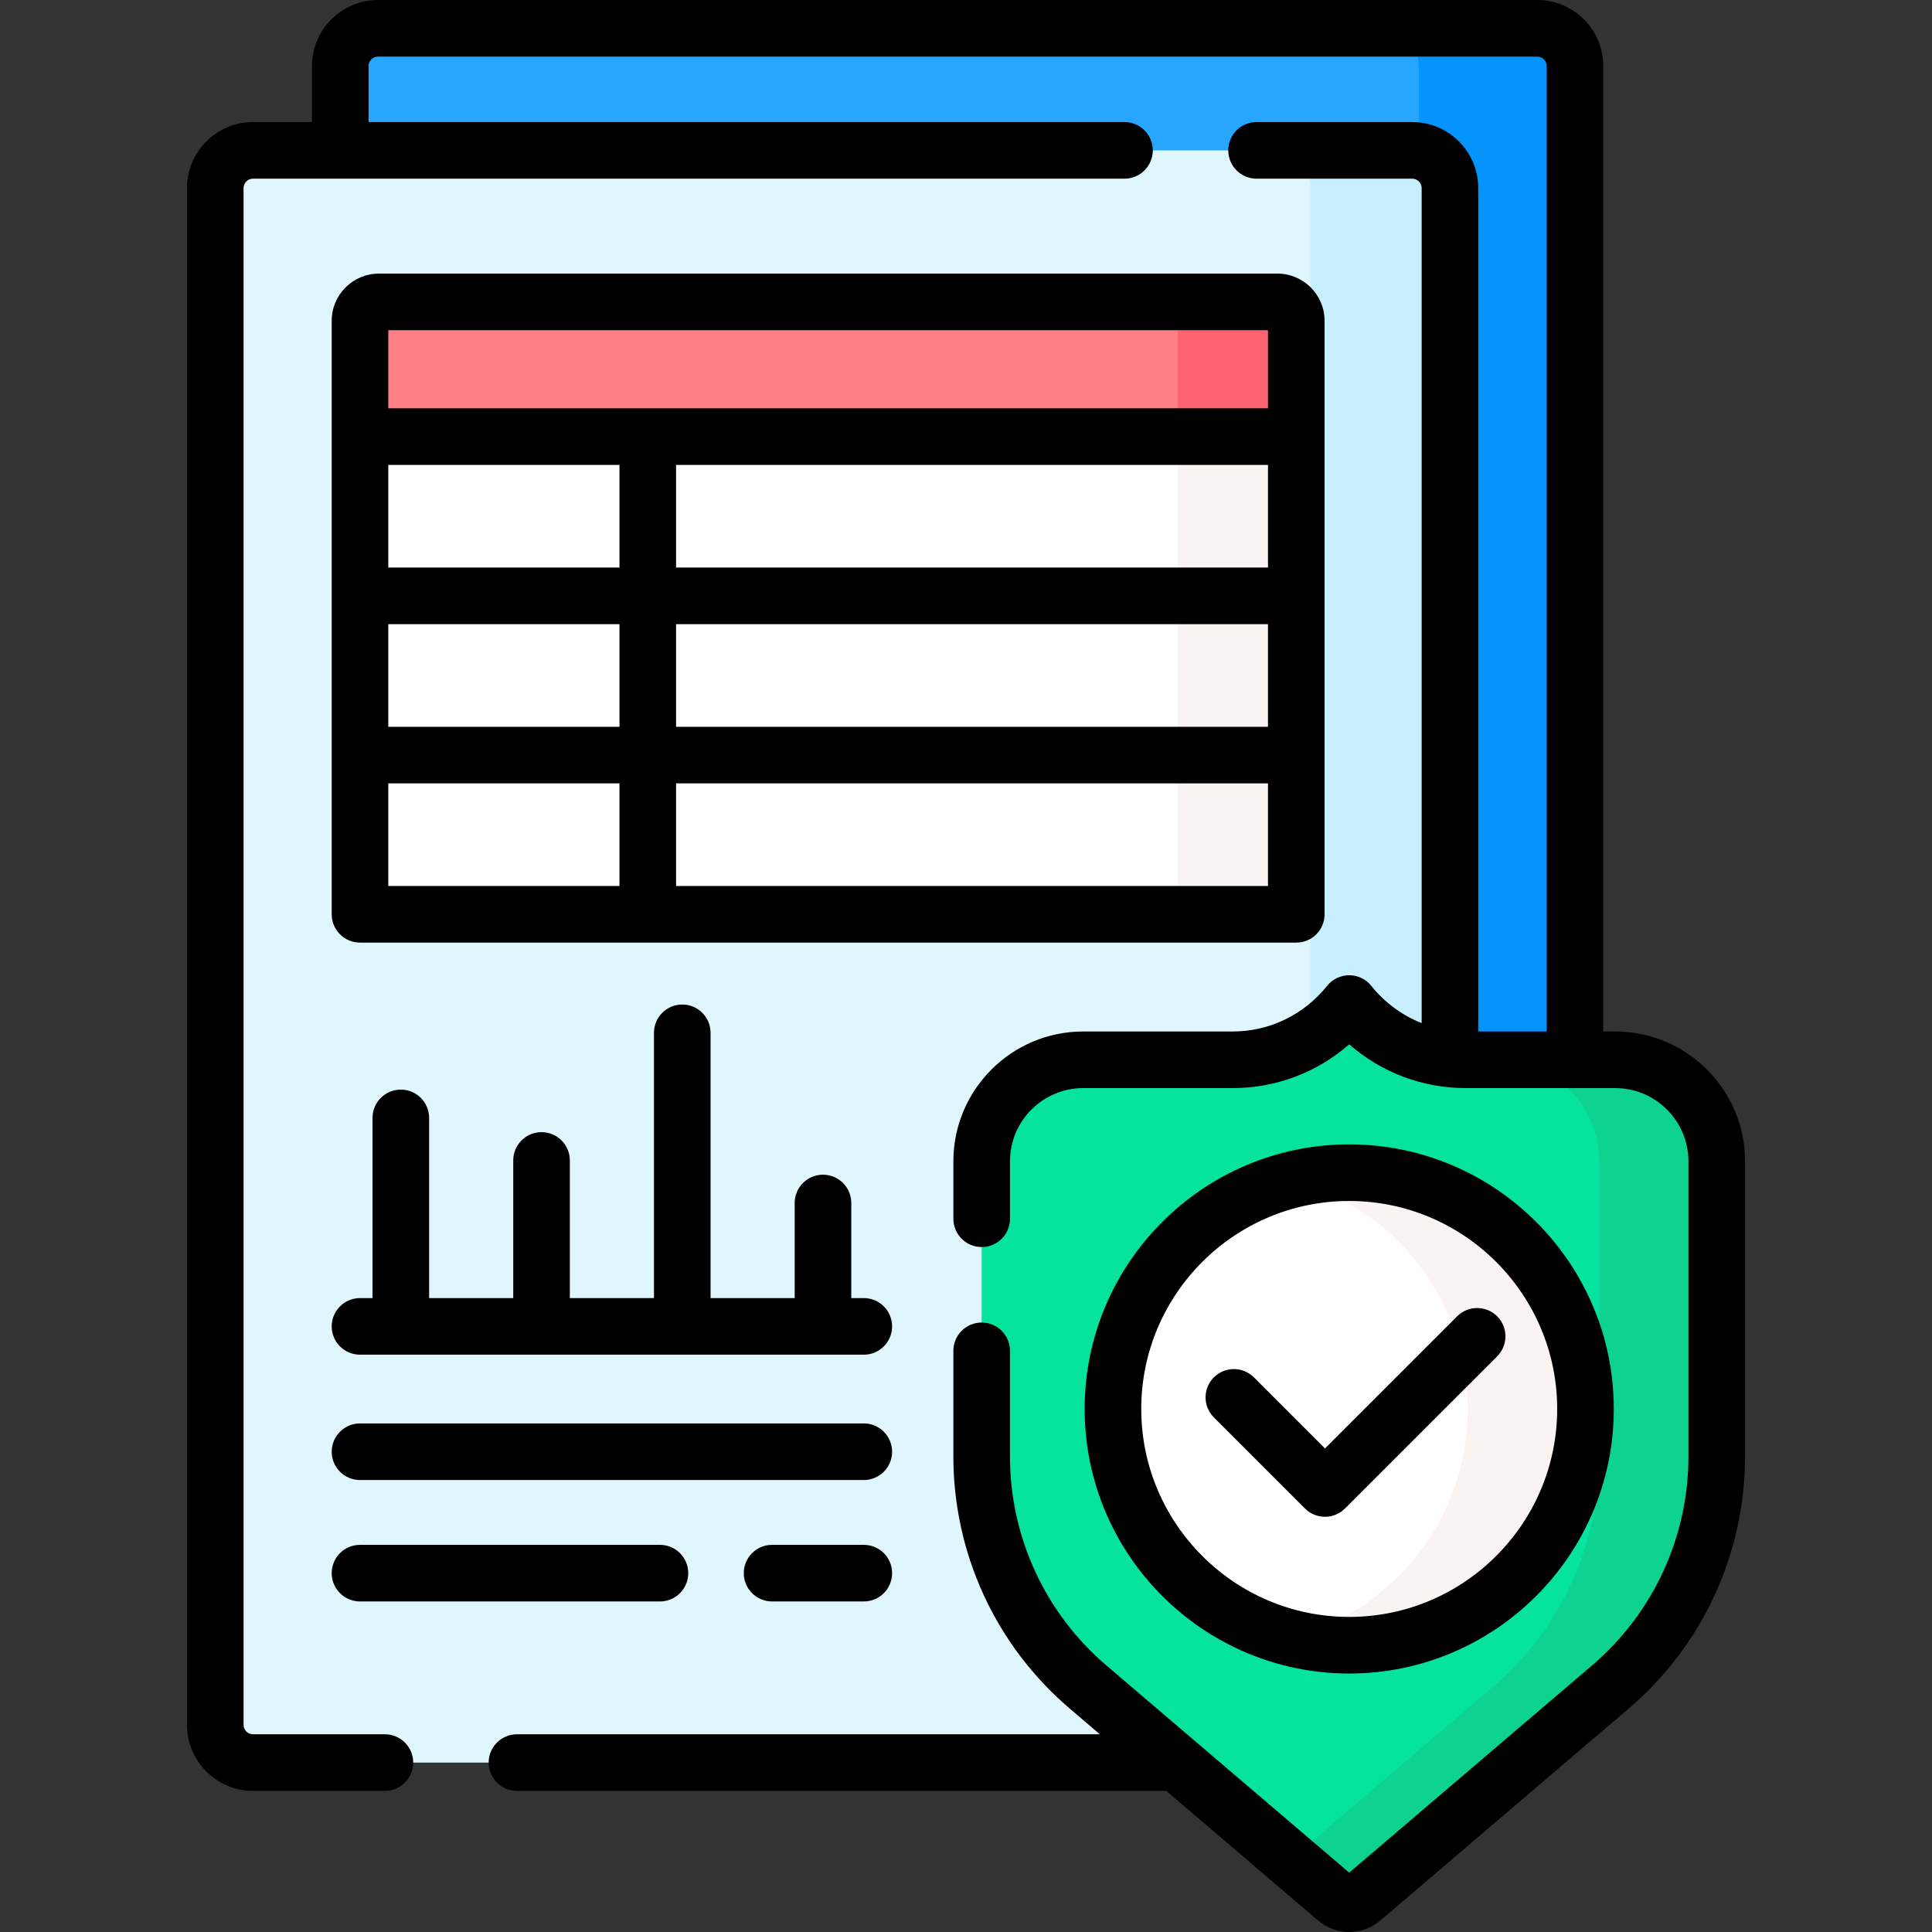 <!-- icon666.com - MILLIONS vector ICONS FREE --><svg id="Capa_1" enable-background="new 0 0 512 512" viewBox="0 0 512 512" xmlns="http://www.w3.org/2000/svg"><rect x="0" y="0" width="512" height="512" fill="#333333" stroke="none"/><g><g><path d="m374.254 40.851c4.963 0 9 4.038 9 9v231.69l.895.095c1.499.159 2.899.236 4.279.236h28.956v-264.372c0-5.523-4.477-10-10-10h-307.21c-5.523 0-10 4.477-10 10v23.351z" fill="#26a6fe"></path></g><g><path d="m407.384 7.5h-41.384c5.523 0 10 4.477 10 10v23.524c4.13.816 7.254 4.462 7.254 8.827v231.69l.895.095c1.499.159 2.899.236 4.279.236h28.956v-264.372c0-5.523-4.478-10-10-10z" fill="#0593fc"></path></g><g><path d="m288.989 446.319c-17.689-15.094-27.834-37.087-27.834-60.341v-78.207c0-14.281 11.618-25.899 25.899-25.899h39.628c11.928 0 23.11-5.208 30.873-14.334 6.848 8.052 16.361 13.048 26.698 14.114v-231.801c0-5.523-4.477-10-10-10h-307.208c-5.523 0-10 4.477-10 10v407.251c0 5.523 4.477 10 10 10h246.298z" fill="#dff6fd"></path></g><g><path d="m374.254 39.851h-37c5.523 0 10 4.477 10 10v226.373c3.836-2.272 7.323-5.184 10.302-8.686 6.848 8.052 16.361 13.048 26.698 14.114v-231.801c0-5.523-4.477-10-10-10z" fill="#c8effe"></path></g><g><g><path d="m95.404 115.707h248.124v126.591h-248.124z" fill="#fff"></path></g><g><path d="m312.125 115.707h31.404v126.591h-31.404z" fill="#f9f3f1"></path></g><g><path d="m95.404 115.707v-30.697c0-2.761 2.239-5 5-5h238.124c2.761 0 5 2.239 5 5v30.697z" fill="#fd8087"></path></g><g><path d="m338.528 80.01h-31.404c2.761 0 5 2.239 5 5v30.697h31.404v-30.697c0-2.761-2.238-5-5-5z" fill="#fe646f"></path></g></g><g><g><path d="m388.428 280.872c-12.454 0-23.605-5.838-30.872-14.905-7.267 9.067-18.418 14.905-30.872 14.905h-39.629c-14.856 0-26.899 12.043-26.899 26.899v78.207c0 23.511 10.3 45.841 28.184 61.102l65.821 56.168c1.956 1.669 4.835 1.669 6.79 0l65.821-56.168c17.884-15.261 28.184-37.592 28.184-61.102v-78.207c0-14.856-12.043-26.899-26.899-26.899z" fill="#05e39c"></path></g><g><g><path d="m428.056 280.872h-31.155c14.856 0 26.899 12.043 26.899 26.899v78.207c0 23.51-10.3 45.841-28.184 61.102l-53.638 45.772 12.183 10.396c1.956 1.669 4.834 1.669 6.79 0l65.821-56.168c17.884-15.261 28.184-37.592 28.184-61.102v-78.207c-.001-14.856-12.044-26.899-26.9-26.899z" fill="#0ed290"></path></g></g><g><g><circle cx="357.555" cy="373.386" fill="#fff" r="62.614"></circle></g><g><path d="m357.555 310.771c-5.381 0-10.602.68-15.585 1.957 27.041 6.927 47.03 31.457 47.03 60.658 0 29.2-19.989 53.731-47.03 60.658 4.983 1.276 10.204 1.957 15.585 1.957 34.581 0 62.614-28.033 62.614-62.614 0-34.582-28.033-62.616-62.614-62.616z" fill="#f9f3f1"></path></g></g></g><g><path d="m95.404 249.798h248.124c4.143 0 7.5-3.358 7.5-7.5v-157.288c0-6.893-5.607-12.5-12.5-12.5h-238.124c-6.893 0-12.5 5.607-12.5 12.5v157.288c0 4.142 3.358 7.5 7.5 7.5zm240.624-15h-156.861v-27.197h156.861zm0-42.197h-156.861v-27.197h156.861zm0-42.197h-156.861v-27.197h156.861zm-233.124-62.894h233.124v20.697h-233.124zm0 35.697h61.263v27.197h-61.263zm0 42.197h61.263v27.197h-61.263zm0 42.197h61.263v27.197h-61.263z"></path><path d="m428.057 273.354h-3.173v-255.854c0-9.649-7.851-17.5-17.5-17.5h-307.21c-9.649 0-17.5 7.851-17.5 17.5v14.851h-15.629c-9.649 0-17.5 7.851-17.5 17.5v407.251c0 9.649 7.851 17.5 17.5 17.5h34.955c4.143 0 7.5-3.358 7.5-7.5s-3.357-7.5-7.5-7.5h-34.955c-1.379 0-2.5-1.122-2.5-2.5v-407.251c0-1.378 1.121-2.5 2.5-2.5h230.955c4.143 0 7.5-3.358 7.5-7.5s-3.357-7.5-7.5-7.5h-200.326v-14.851c0-1.378 1.121-2.5 2.5-2.5h307.21c1.379 0 2.5 1.122 2.5 2.5v255.854h-18.13v-223.503c0-9.649-7.851-17.5-17.5-17.5h-41.254c-4.143 0-7.5 3.358-7.5 7.5s3.357 7.5 7.5 7.5h41.254c1.379 0 2.5 1.122 2.5 2.5v221.281c-5.145-2.028-9.751-5.387-13.347-9.872-1.424-1.776-3.577-2.81-5.853-2.81s-4.429 1.034-5.853 2.81c-6.16 7.687-15.279 12.095-25.02 12.095h-39.629c-18.968 0-34.398 15.431-34.398 34.399v15.229c0 4.142 3.357 7.5 7.5 7.5s7.5-3.358 7.5-7.5v-15.229c0-10.697 8.702-19.399 19.398-19.399h39.629c11.479 0 22.359-4.15 30.872-11.599 8.514 7.449 19.394 11.599 30.873 11.599h39.629c10.696 0 19.398 8.702 19.398 19.399v78.207c0 21.348-9.313 41.54-25.552 55.397l-64.348 54.911-64.349-54.911c-16.238-13.857-25.552-34.049-25.552-55.397v-27.978c0-4.142-3.357-7.5-7.5-7.5s-7.5 3.358-7.5 7.5v27.978c0 25.745 11.231 50.096 30.815 66.807l8.008 6.834h-154.475c-4.143 0-7.5 3.358-7.5 7.5s3.357 7.5 7.5 7.5h172.057l40.235 34.334c2.395 2.042 5.328 3.064 8.263 3.064s5.87-1.021 8.264-3.064l65.821-56.168c19.584-16.711 30.815-41.062 30.815-66.807v-78.207c0-18.968-15.431-34.4-34.398-34.4z"></path><path d="m357.556 443.5c38.661 0 70.114-31.453 70.114-70.114s-31.453-70.114-70.114-70.114-70.114 31.453-70.114 70.114 31.453 70.114 70.114 70.114zm0-125.229c30.39 0 55.114 24.724 55.114 55.114s-24.725 55.115-55.114 55.115-55.114-24.724-55.114-55.114 24.724-55.115 55.114-55.115z"></path><path d="m345.827 399.769c1.407 1.407 3.314 2.197 5.304 2.197s3.896-.79 5.304-2.197l40.328-40.328c2.929-2.929 2.929-7.678 0-10.606-2.929-2.929-7.677-2.929-10.607 0l-35.024 35.024-18.839-18.84c-2.929-2.929-7.677-2.93-10.607 0-2.929 2.929-2.929 7.678 0 10.606z"></path><path d="m95.404 424.402h79.491c4.143 0 7.5-3.358 7.5-7.5s-3.357-7.5-7.5-7.5h-79.491c-4.143 0-7.5 3.358-7.5 7.5s3.358 7.5 7.5 7.5z"></path><path d="m228.918 409.402h-24.311c-4.143 0-7.5 3.358-7.5 7.5s3.357 7.5 7.5 7.5h24.311c4.143 0 7.5-3.358 7.5-7.5s-3.357-7.5-7.5-7.5z"></path><path d="m95.404 392.224h133.514c4.143 0 7.5-3.358 7.5-7.5s-3.357-7.5-7.5-7.5h-133.514c-4.143 0-7.5 3.358-7.5 7.5s3.358 7.5 7.5 7.5z"></path><path d="m95.404 359.006h133.514c4.143 0 7.5-3.358 7.5-7.5s-3.357-7.5-7.5-7.5h-3.318v-25.198c0-4.142-3.357-7.5-7.5-7.5s-7.5 3.358-7.5 7.5v25.198h-22.292v-70.299c0-4.142-3.357-7.5-7.5-7.5s-7.5 3.358-7.5 7.5v70.299h-22.293v-36.474c0-4.142-3.357-7.5-7.5-7.5s-7.5 3.358-7.5 7.5v36.474h-22.293v-47.749c0-4.142-3.357-7.5-7.5-7.5s-7.5 3.358-7.5 7.5v47.749h-3.317c-4.143 0-7.5 3.358-7.5 7.5s3.357 7.5 7.499 7.5z"></path></g></g></svg>